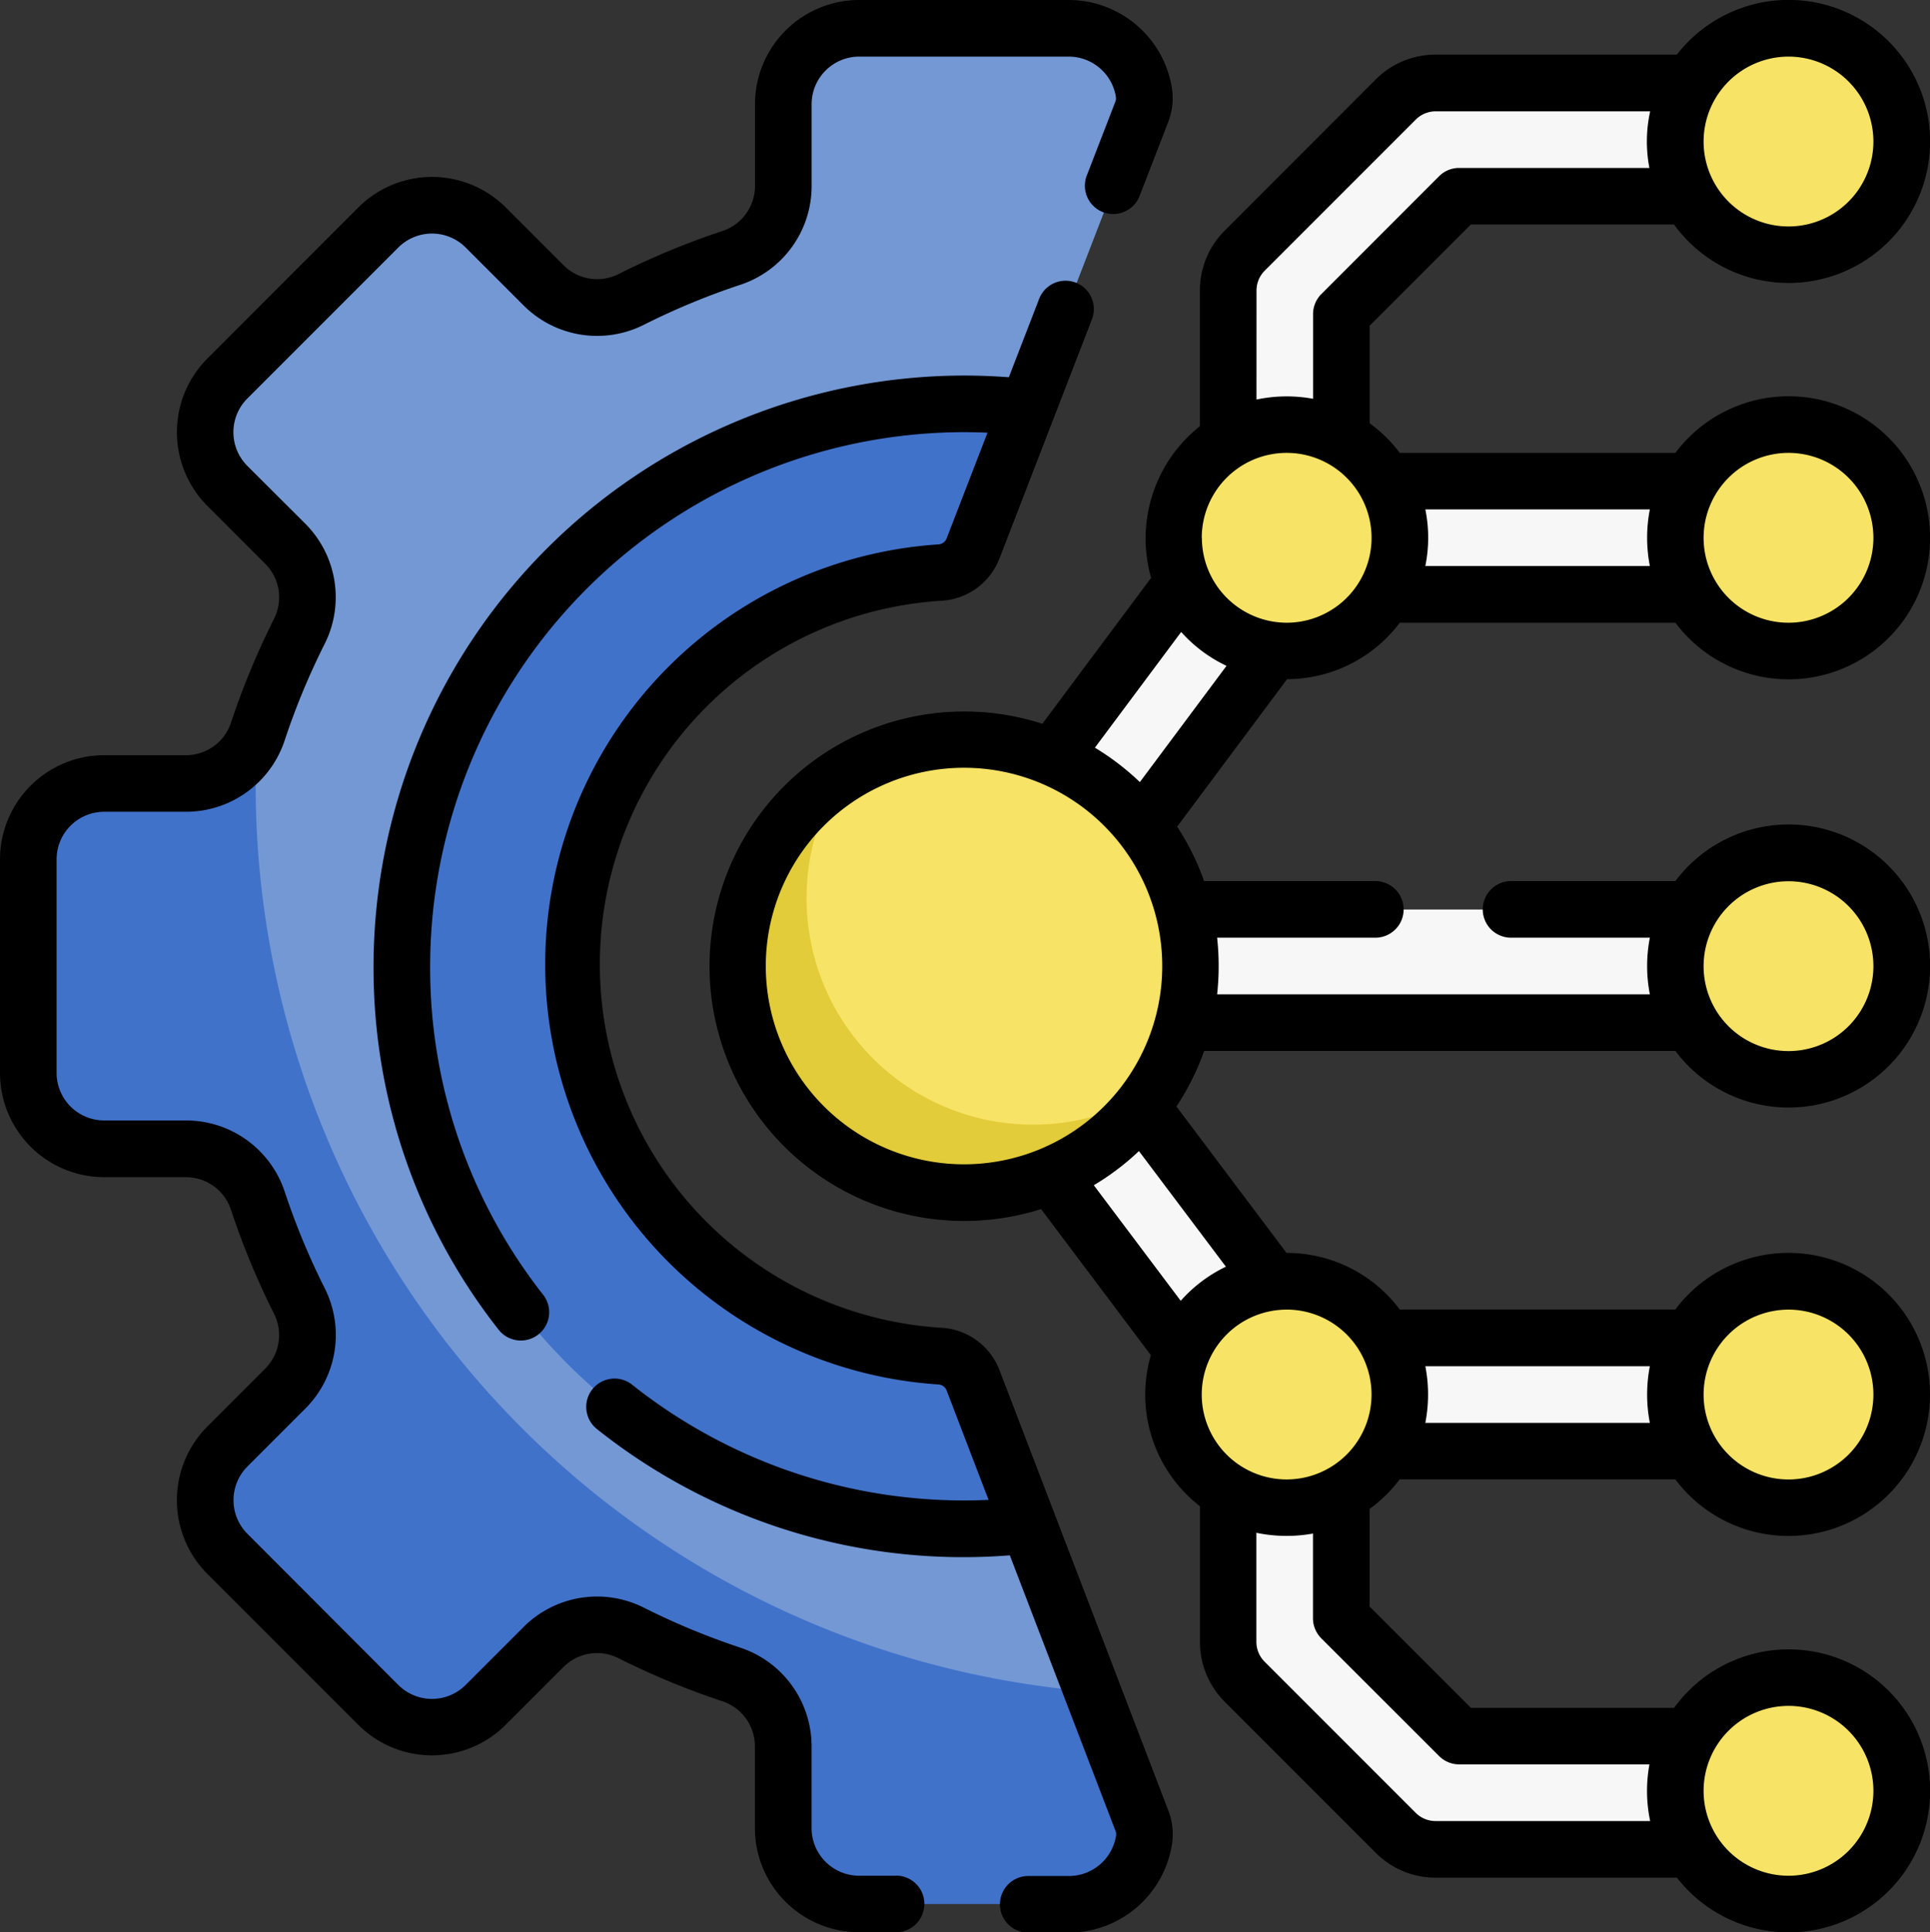 <svg xmlns="http://www.w3.org/2000/svg" width="63.287" height="63.349" viewBox="0 0 63.287 63.349">
  <rect x="0" y="0" width="63.287" height="63.349" fill="#333333" stroke="none"/>
  <g id="tecnologia" transform="translate(-0.25)">
    <g id="Grupo_157823" data-name="Grupo 157823" transform="translate(1.209 0.928)">
      <g id="Grupo_157814" data-name="Grupo 157814" transform="translate(28.767 1.794)">
        <g id="Grupo_157808" data-name="Grupo 157808" transform="translate(10.579)">
          <path id="Trazado_600618" data-name="Trazado 600618" d="M327.766,38.7A1.89,1.89,0,0,1,326,36.795v-7.99a1.856,1.856,0,0,1,.544-1.312l4.949-4.949A1.855,1.855,0,0,1,332.805,22h11.454a1.89,1.89,0,0,1,1.906,1.766,1.856,1.856,0,0,1-1.854,1.946H333.676a.248.248,0,0,0-.175.073L329.784,29.5a.248.248,0,0,0-.073.175v7.171A1.856,1.856,0,0,1,327.766,38.7Z" transform="translate(-326 -22)" fill="#f8f7f7"/>
        </g>
        <g id="Grupo_157809" data-name="Grupo 157809" transform="translate(10.579 41.201)">
          <path id="Trazado_600619" data-name="Trazado 600619" d="M327.766,355A1.89,1.89,0,0,0,326,356.908v7.99a1.856,1.856,0,0,0,.544,1.312l4.949,4.949a1.856,1.856,0,0,0,1.312.544h11.454a1.89,1.89,0,0,0,1.906-1.766,1.856,1.856,0,0,0-1.854-1.946H333.676a.248.248,0,0,1-.175-.073l-3.717-3.717a.248.248,0,0,1-.073-.175v-7.171A1.856,1.856,0,0,0,327.766,355Z" transform="translate(-326 -355)" fill="#f8f7f7"/>
        </g>
        <g id="Grupo_157810" data-name="Grupo 157810" transform="translate(11.197 13.053)">
          <path id="Trazado_600620" data-name="Trazado 600620" d="M349.43,131.212H332.181c-.652,0-1.181-.831-1.181-1.856s.529-1.856,1.181-1.856H349.43c.652,0,1.181.831,1.181,1.856S350.082,131.212,349.43,131.212Z" transform="translate(-331 -127.5)" fill="#f8f7f7"/>
        </g>
        <g id="Grupo_157811" data-name="Grupo 157811" transform="translate(11.197 41.139)">
          <path id="Trazado_600621" data-name="Trazado 600621" d="M349.43,358.212H332.181c-.652,0-1.181-.831-1.181-1.856s.529-1.856,1.181-1.856H349.43c.652,0,1.181.831,1.181,1.856S350.082,358.212,349.43,358.212Z" transform="translate(-331 -354.5)" fill="#f8f7f7"/>
        </g>
        <g id="Grupo_157812" data-name="Grupo 157812" transform="translate(0.124 13.053)">
          <path id="Trazado_600622" data-name="Trazado 600622" d="M253.875,159.3a1.853,1.853,0,0,1-1.485-.74l-10.517-13.981a1.856,1.856,0,0,1,0-2.225l10.517-14.1a1.856,1.856,0,1,1,2.976,2.219l-9.686,12.991,9.681,12.87a1.856,1.856,0,0,1-1.482,2.972Z" transform="translate(-241.5 -127.501)" fill="#f8f7f7"/>
        </g>
        <g id="Grupo_157813" data-name="Grupo 157813" transform="translate(0 27.096)">
          <path id="Trazado_600623" data-name="Trazado 600623" d="M269.452,244.712h-27.1a1.856,1.856,0,1,1,0-3.712h27.1a1.856,1.856,0,1,1,0,3.712Z" transform="translate(-240.5 -241)" fill="#f8f7f7"/>
        </g>
      </g>
      <g id="Grupo_157822" data-name="Grupo 157822" transform="translate(37.441)">
        <g id="Grupo_157815" data-name="Grupo 157815" transform="translate(16.566)">
          <path id="Trazado_600624" data-name="Trazado 600624" d="M453.476,11.212A3.714,3.714,0,0,0,448.5,7.721a3.977,3.977,0,0,0-.772.563,3.363,3.363,0,0,0-1.457,2.928,3.426,3.426,0,0,0,3.493,3.587,3.606,3.606,0,0,0,3.491-2.323,3.708,3.708,0,0,0,.221-1.264Z" transform="translate(-446.052 -7.5)" fill="#f7e365"/>
          <path id="Trazado_600625" data-name="Trazado 600625" d="M451.7,14.04a3.712,3.712,0,1,1-4.755-4.755A3.714,3.714,0,0,0,451.7,14.04Z" transform="translate(-444.5 -9.064)" fill="#f7e365"/>
        </g>
        <g id="Grupo_157816" data-name="Grupo 157816" transform="translate(16.566 12.991)">
          <path id="Trazado_600626" data-name="Trazado 600626" d="M453.476,116.212a3.714,3.714,0,0,0-4.976-3.491,3.977,3.977,0,0,0-.772.563,3.363,3.363,0,0,0-1.457,2.928,3.426,3.426,0,0,0,3.493,3.587,3.606,3.606,0,0,0,3.491-2.323A3.708,3.708,0,0,0,453.476,116.212Z" transform="translate(-446.052 -112.5)" fill="#f7e365"/>
          <path id="Trazado_600627" data-name="Trazado 600627" d="M451.7,119.04a3.712,3.712,0,1,1-4.755-4.755,3.714,3.714,0,0,0,4.755,4.755Z" transform="translate(-444.5 -114.064)" fill="#f7e365"/>
        </g>
        <g id="Grupo_157817" data-name="Grupo 157817" transform="translate(0 12.991)">
          <path id="Trazado_600628" data-name="Trazado 600628" d="M319.583,116.212a3.714,3.714,0,0,0-4.976-3.491,3.977,3.977,0,0,0-.772.563,3.363,3.363,0,0,0-1.457,2.928,3.426,3.426,0,0,0,3.493,3.587,3.606,3.606,0,0,0,3.491-2.323A3.705,3.705,0,0,0,319.583,116.212Z" transform="translate(-312.159 -112.5)" fill="#f7e365"/>
          <path id="Trazado_600629" data-name="Trazado 600629" d="M317.811,119.04a3.712,3.712,0,1,1-4.755-4.755,3.714,3.714,0,0,0,4.755,4.755Z" transform="translate(-310.608 -114.064)" fill="#f7e365"/>
        </g>
        <g id="Grupo_157818" data-name="Grupo 157818" transform="translate(16.566 27.035)">
          <path id="Trazado_600630" data-name="Trazado 600630" d="M453.476,229.713a3.714,3.714,0,0,0-4.976-3.491,3.977,3.977,0,0,0-.772.563,3.363,3.363,0,0,0-1.457,2.928,3.426,3.426,0,0,0,3.493,3.587,3.606,3.606,0,0,0,3.491-2.323A3.709,3.709,0,0,0,453.476,229.713Z" transform="translate(-446.052 -226.001)" fill="#f7e365"/>
          <path id="Trazado_600631" data-name="Trazado 600631" d="M451.7,232.541a3.712,3.712,0,1,1-4.755-4.755,3.714,3.714,0,0,0,4.755,4.755Z" transform="translate(-444.5 -227.565)" fill="#f7e365"/>
        </g>
        <g id="Grupo_157819" data-name="Grupo 157819" transform="translate(16.566 41.078)">
          <path id="Trazado_600632" data-name="Trazado 600632" d="M453.476,343.212a3.714,3.714,0,0,0-4.976-3.491,3.979,3.979,0,0,0-.772.563,3.363,3.363,0,0,0-1.457,2.928,3.426,3.426,0,0,0,3.493,3.587,3.606,3.606,0,0,0,3.491-2.323A3.708,3.708,0,0,0,453.476,343.212Z" transform="translate(-446.052 -339.5)" fill="#f7e365"/>
          <path id="Trazado_600633" data-name="Trazado 600633" d="M451.7,346.04a3.712,3.712,0,1,1-4.755-4.755,3.714,3.714,0,0,0,4.755,4.755Z" transform="translate(-444.5 -341.064)" fill="#f7e365"/>
        </g>
        <g id="Grupo_157820" data-name="Grupo 157820" transform="translate(0.11 41.078)">
          <path id="Trazado_600634" data-name="Trazado 600634" d="M320.476,343.212a3.714,3.714,0,0,0-4.976-3.491,3.979,3.979,0,0,0-.772.563,3.363,3.363,0,0,0-1.457,2.928,3.426,3.426,0,0,0,3.493,3.587,3.606,3.606,0,0,0,3.491-2.323A3.708,3.708,0,0,0,320.476,343.212Z" transform="translate(-313.052 -339.5)" fill="#f7e365"/>
          <path id="Trazado_600635" data-name="Trazado 600635" d="M318.7,346.04a3.712,3.712,0,1,1-4.755-4.755,3.714,3.714,0,0,0,4.755,4.755Z" transform="translate(-311.5 -341.064)" fill="#f7e365"/>
        </g>
        <g id="Grupo_157821" data-name="Grupo 157821" transform="translate(16.566 54.032)">
          <path id="Trazado_600636" data-name="Trazado 600636" d="M453.476,447.912a3.714,3.714,0,0,0-4.976-3.491,3.977,3.977,0,0,0-.772.563,3.363,3.363,0,0,0-1.457,2.928,3.426,3.426,0,0,0,3.493,3.587,3.606,3.606,0,0,0,3.491-2.323A3.708,3.708,0,0,0,453.476,447.912Z" transform="translate(-446.052 -444.2)" fill="#f7e365"/>
          <path id="Trazado_600637" data-name="Trazado 600637" d="M451.7,450.74a3.712,3.712,0,1,1-4.755-4.755,3.714,3.714,0,0,0,4.755,4.755Z" transform="translate(-444.5 -445.764)" fill="#f7e365"/>
        </g>
      </g>
      <path id="Trazado_600638" data-name="Trazado 600638" d="M39.509,23.92a1.234,1.234,0,0,1-1.076.788c-6.743.4-12.238,6.571-12.238,13.415s5.5,13.058,12.238,13.462a1.234,1.234,0,0,1,1.077.791l2.167,4.194,2.1,5.466,1.37,3.969a1.233,1.233,0,0,1,.07.621,2.488,2.488,0,0,1-2.46,2.119H36.491A2.487,2.487,0,0,1,34,66.259V63.58a2.485,2.485,0,0,0-1.7-2.359,33.069,33.069,0,0,1-3.9-1.36,2.486,2.486,0,0,0-2.877.46l-1.9,1.9c-.971.971-1.928,1.219-2.9.247l-4.954-4.953a2.49,2.49,0,0,1,0-3.518l1.9-1.9a2.486,2.486,0,0,0,.46-2.877,28.906,28.906,0,0,1-1.607-3.529,2.485,2.485,0,0,0-2.359-1.7H11.487A2.487,2.487,0,0,1,9,41.5V34.991A2.487,2.487,0,0,1,11.487,32.5h2.679A2.582,2.582,0,0,0,16.4,30.553a24.313,24.313,0,0,1,1.36-3.281A2.486,2.486,0,0,0,17.3,24.4l-1.9-1.9a2.49,2.49,0,0,1,0-3.518l4.954-4.954a2.49,2.49,0,0,1,3.518,0l1.9,1.9a2.486,2.486,0,0,0,2.877.46,24.313,24.313,0,0,1,3.281-1.36,2.485,2.485,0,0,0,1.7-2.359V9.987A2.487,2.487,0,0,1,36.12,7.5H43a2.488,2.488,0,0,1,2.46,2.117,1.23,1.23,0,0,1-.071.625l-3.75,9.7Z" transform="translate(-8.876 -7.5)" fill="#7398d4"/>
      <path id="Trazado_600639" data-name="Trazado 600639" d="M44.585,231.271a2.488,2.488,0,0,1-2.46,2.119H35.244a2.487,2.487,0,0,1-2.487-2.487v-2.679a2.485,2.485,0,0,0-1.7-2.359,24.309,24.309,0,0,1-3.281-1.36,2.486,2.486,0,0,0-2.877.46l-1.9,1.9a2.487,2.487,0,0,1-3.518,0l-4.954-4.953a2.49,2.49,0,0,1,0-3.518l1.9-1.9a2.486,2.486,0,0,0,.46-2.877,24.312,24.312,0,0,1-1.36-3.281,2.485,2.485,0,0,0-2.359-1.7H10.487A2.487,2.487,0,0,1,8,206.147v-7.005a2.487,2.487,0,0,1,2.487-2.487h2.679a2.483,2.483,0,0,0,2.3-1.544q-.043.792-.042,1.595A29.822,29.822,0,0,0,42.9,226.433l1.617,4.217A1.224,1.224,0,0,1,44.585,231.271Z" transform="translate(-8 -171.897)" fill="#4172ca"/>
      <path id="Trazado_600640" data-name="Trazado 600640" d="M127.552,143.758c-.619.061-1.5.113-2.117.113a18.435,18.435,0,0,1,0-36.871c.528,0,1.539.083,2.079.129l-1.783,4.613a1.234,1.234,0,0,1-1.076.788,12.868,12.868,0,0,0,0,25.688,1.233,1.233,0,0,1,1.078.791Z" transform="translate(-94.751 -94.689)" fill="#4172ca"/>
      <path id="Trazado_600641" data-name="Trazado 600641" d="M198.78,203.424a7.132,7.132,0,0,1,2.8-6.066A7.425,7.425,0,0,1,212.1,207.441a7.225,7.225,0,0,1-6.244,3.181A6.947,6.947,0,0,1,198.78,203.424Z" transform="translate(-175.175 -172.677)" fill="#f7e365"/>
      <path id="Trazado_600642" data-name="Trazado 600642" d="M209.668,215.792a7.425,7.425,0,1,1-10.262-10.262,7.426,7.426,0,0,0,10.262,10.262Z" transform="translate(-172.739 -181.028)" fill="#e3cc39"/>
    </g>
    <g id="Grupo_157824" data-name="Grupo 157824" transform="translate(0.25 0)">
      <path id="Trazado_600643" data-name="Trazado 600643" d="M210.89,20.415h9.037a4.64,4.64,0,1,0,0-5.568H210.89a4.678,4.678,0,0,0-.987-.97v-3.2l3.318-3.318h6.661a4.64,4.64,0,1,0,.093-5.568h-7.908a2.766,2.766,0,0,0-1.968.815L205.15,7.559a2.766,2.766,0,0,0-.815,1.969v4.444a4.7,4.7,0,0,0-1.6,4.972l-3.567,4.784a8.351,8.351,0,1,0-.041,15.91l3.6,4.789a4.629,4.629,0,0,0,1.61,4.953v4.444a2.766,2.766,0,0,0,.815,1.969l4.949,4.949a2.766,2.766,0,0,0,1.969.815h7.908a4.639,4.639,0,1,0-.093-5.568h-6.661L209.9,52.668v-3.2a4.682,4.682,0,0,0,.987-.97h9.037a4.64,4.64,0,1,0,0-5.568H210.89a4.635,4.635,0,0,0-3.709-1.856h-.006l-3.61-4.8a8.325,8.325,0,0,0,.91-1.821h15.452a4.64,4.64,0,1,0,0-5.568h-5.389a.928.928,0,0,0,0,1.856h4.552a4.857,4.857,0,0,0,0,1.856H204.9a8.577,8.577,0,0,0,0-1.856h5.188a.928.928,0,1,0,0-1.856h-5.614a8.324,8.324,0,0,0-.886-1.784l3.606-4.836a4.636,4.636,0,0,0,3.7-1.856Zm12.746-5.568a2.784,2.784,0,1,1-2.784,2.784A2.787,2.787,0,0,1,223.636,14.847ZM211.727,16.7h7.363a4.858,4.858,0,0,0,0,1.856h-7.363a4.656,4.656,0,0,0,0-1.856ZM223.636,1.856a2.784,2.784,0,1,1-2.784,2.784A2.787,2.787,0,0,1,223.636,1.856Zm0,54.069a2.784,2.784,0,1,1-2.784,2.784A2.787,2.787,0,0,1,223.636,55.925Zm0-12.991a2.784,2.784,0,1,1-2.784,2.784A2.787,2.787,0,0,1,223.636,42.934Zm-11.909,1.856h7.363a4.858,4.858,0,0,0,0,1.856h-7.363A4.857,4.857,0,0,0,211.727,44.789Zm11.909-15.9a2.784,2.784,0,1,1-2.784,2.784A2.787,2.787,0,0,1,223.636,28.89ZM206.191,9.527a.922.922,0,0,1,.272-.656l4.949-4.949a.922.922,0,0,1,.656-.272H219.1a4.607,4.607,0,0,0-.025,1.856h-6.242a.928.928,0,0,0-.656.272L208.318,9.64a.928.928,0,0,0-.272.656v2.778a4.788,4.788,0,0,0-1.856.025ZM196.6,38.17a6.5,6.5,0,1,1,6.5-6.5A6.5,6.5,0,0,1,196.6,38.17Zm15.579,19.4a.928.928,0,0,0,.656.272h6.242A4.788,4.788,0,0,0,219.1,59.7h-7.036a.922.922,0,0,1-.656-.272l-4.949-4.949a.922.922,0,0,1-.272-.656V50.25a4.862,4.862,0,0,0,1.856.025v2.778a.928.928,0,0,0,.272.656Zm-5-14.637a2.784,2.784,0,1,1-2.784,2.784A2.787,2.787,0,0,1,207.18,42.934Zm-1.991-1.406a4.665,4.665,0,0,0-1.482,1.118l-2.85-3.789a8.4,8.4,0,0,0,1.48-1.12ZM202.366,25.64a8.4,8.4,0,0,0-1.474-1.128l2.829-3.794a4.662,4.662,0,0,0,1.487,1.111Zm2.03-8.009a2.784,2.784,0,1,1,2.784,2.784A2.787,2.787,0,0,1,204.4,17.631Z" transform="translate(-164.989 0)"/>
      <path id="Trazado_600644" data-name="Trazado 600644" d="M29.635,61.493H28.422a1.561,1.561,0,0,1-1.559-1.559V57.255a3.407,3.407,0,0,0-2.34-3.24,23.485,23.485,0,0,1-3.156-1.308,3.409,3.409,0,0,0-3.95.633l-1.9,1.9a1.56,1.56,0,0,1-2.205,0L8.362,50.283a1.563,1.563,0,0,1,0-2.205l1.9-1.9a3.409,3.409,0,0,0,.633-3.95,23.472,23.472,0,0,1-1.308-3.156,3.407,3.407,0,0,0-3.24-2.34H3.665a1.561,1.561,0,0,1-1.559-1.559V28.172a1.561,1.561,0,0,1,1.559-1.559H6.344a3.407,3.407,0,0,0,3.24-2.34,23.485,23.485,0,0,1,1.308-3.156,3.409,3.409,0,0,0-.633-3.95l-1.9-1.895a1.563,1.563,0,0,1,0-2.206l4.954-4.954a1.563,1.563,0,0,1,2.205,0l1.9,1.9a3.409,3.409,0,0,0,3.95.633,23.455,23.455,0,0,1,3.156-1.308,3.407,3.407,0,0,0,2.34-3.24V3.415a1.561,1.561,0,0,1,1.559-1.559H35.3a1.567,1.567,0,0,1,1.542,1.326.3.3,0,0,1-.019.153l-.941,2.433a.928.928,0,0,0,1.731.669L38.557,4a2.162,2.162,0,0,0,.124-1.1A3.434,3.434,0,0,0,35.3,0H28.422a3.419,3.419,0,0,0-3.415,3.415V6.094a1.554,1.554,0,0,1-1.068,1.479,25.352,25.352,0,0,0-3.407,1.412,1.556,1.556,0,0,1-1.8-.287l-1.9-1.9A3.422,3.422,0,0,0,12,6.8L7.049,11.754a3.422,3.422,0,0,0,0,4.83l1.9,1.9a1.556,1.556,0,0,1,.288,1.8,25.35,25.35,0,0,0-1.412,3.407,1.554,1.554,0,0,1-1.478,1.067H3.665A3.419,3.419,0,0,0,.25,28.172v7.005a3.419,3.419,0,0,0,3.415,3.415H6.344a1.554,1.554,0,0,1,1.479,1.068,25.352,25.352,0,0,0,1.412,3.407,1.556,1.556,0,0,1-.287,1.8l-1.9,1.9a3.422,3.422,0,0,0,0,4.83L12,56.548a3.419,3.419,0,0,0,4.83,0l1.9-1.9a1.556,1.556,0,0,1,1.8-.287,25.35,25.35,0,0,0,3.407,1.412,1.554,1.554,0,0,1,1.067,1.478v2.679a3.419,3.419,0,0,0,3.415,3.415h1.214a.928.928,0,1,0,0-1.856Z" transform="translate(-0.25 0)"/>
      <path id="Trazado_600645" data-name="Trazado 600645" d="M119.774,110.187a2.166,2.166,0,0,0-1.888-1.385,11.94,11.94,0,0,1,0-23.836,2.167,2.167,0,0,0,1.886-1.379l3.03-7.836a.928.928,0,1,0-1.731-.669l-.989,2.558c-.488-.037-.982-.056-1.471-.056A19.385,19.385,0,0,0,99.25,96.946a19.17,19.17,0,0,0,4.112,11.932.928.928,0,0,0,1.461-1.144,17.332,17.332,0,0,1-3.717-10.787,17.527,17.527,0,0,1,17.507-17.507c.256,0,.512.006.769.017l-1.339,3.462a.306.306,0,0,1-.266.2,13.8,13.8,0,0,0,0,27.541.307.307,0,0,1,.266.2l1.374,3.583a17.491,17.491,0,0,1-11.687-3.775.928.928,0,1,0-1.155,1.453,19.285,19.285,0,0,0,13.539,4.14l3.465,9.033a.3.3,0,0,1,.019.153,1.566,1.566,0,0,1-1.542,1.327h-1.338a.928.928,0,1,0,0,1.856h1.338a3.433,3.433,0,0,0,3.378-2.911,2.162,2.162,0,0,0-.122-1.09Z" transform="translate(-87.001 -65.272)"/>
    </g>
  </g>
</svg>
